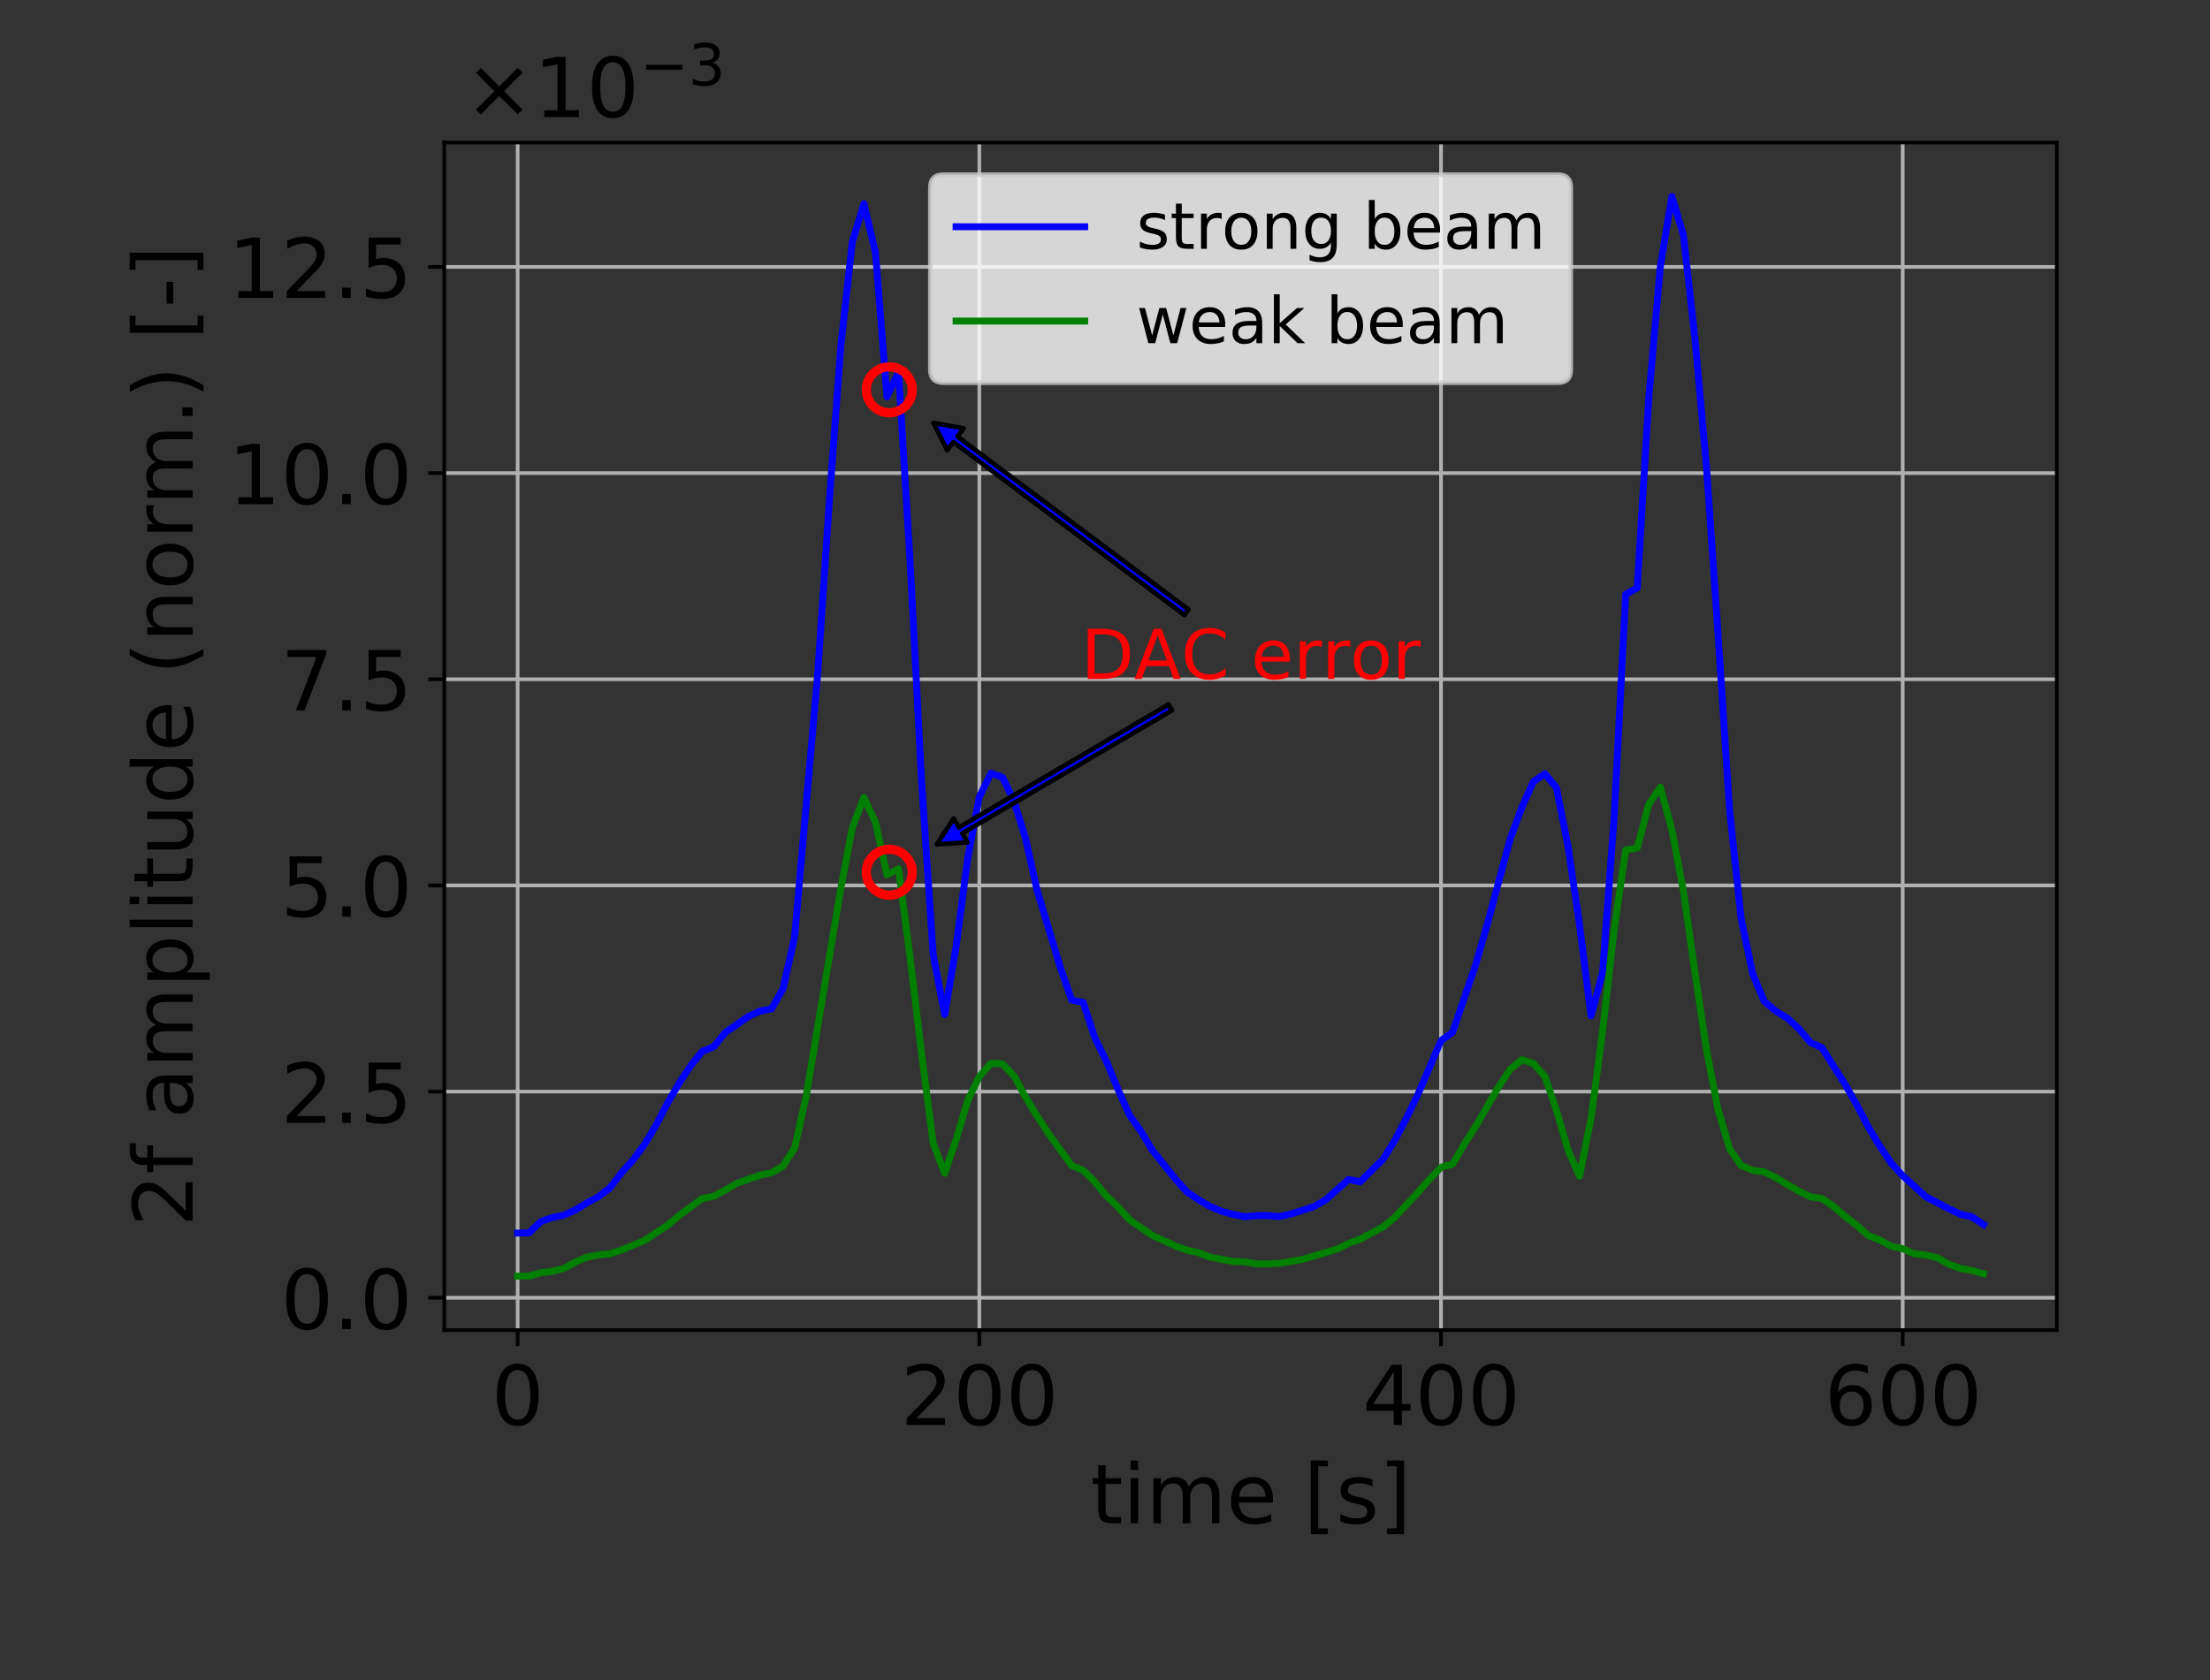 <?xml version="1.0" encoding="UTF-8"?>
<svg xmlns="http://www.w3.org/2000/svg" xmlns:xlink="http://www.w3.org/1999/xlink" width="473.47pt" height="360.1pt" viewBox="0 0 473.47 360.1" version="1.1">
<rect x="0" y="0" width="473.47" height="360.1" fill="#333333" stroke="none"/>
<defs>
<g>
<symbol overflow="visible" id="glyph5-0">
<path style="stroke:none;" d="M 7.25 -3.859 C 7.25 -3.598 7.176 -3.367 7.031 -3.172 C 6.844 -2.941 6.594 -2.828 6.281 -2.828 C 6.125 -2.828 5.969 -2.863 5.812 -2.938 C 5.969 -3 6.047 -3.117 6.047 -3.297 C 6.047 -3.504 5.93 -3.609 5.703 -3.609 C 5.297 -3.609 5.023 -3.336 4.891 -2.797 L 4.312 -2.797 C 4.395 -3.473 4.629 -4 5.016 -4.375 C 5.336 -4.695 5.711 -4.859 6.141 -4.859 C 6.516 -4.859 6.801 -4.75 7 -4.531 C 7.164 -4.352 7.25 -4.129 7.25 -3.859 Z M 4.766 -5.875 C 4.766 -5.75 4.633 -5.344 4.375 -4.656 C 4.113 -3.969 3.984 -3.348 3.984 -2.797 L 3.516 -2.797 C 3.516 -3.348 3.379 -3.969 3.109 -4.656 C 2.848 -5.344 2.719 -5.75 2.719 -5.875 C 2.719 -6.094 2.852 -6.312 3.125 -6.531 C 3.332 -6.707 3.539 -6.879 3.75 -7.047 C 3.957 -6.879 4.164 -6.707 4.375 -6.531 C 4.633 -6.312 4.766 -6.094 4.766 -5.875 Z M 5.328 -2.328 C 5.328 -2.18 5.266 -2.109 5.141 -2.109 L 2.359 -2.109 C 2.234 -2.109 2.172 -2.18 2.172 -2.328 C 2.172 -2.473 2.234 -2.547 2.359 -2.547 L 5.141 -2.547 C 5.266 -2.547 5.328 -2.473 5.328 -2.328 Z M 5.688 0 C 5.383 -0.051 5.102 -0.25 4.844 -0.594 C 4.562 -0.945 4.391 -1.367 4.328 -1.859 L 4.875 -1.859 C 4.969 -1.129 5.238 -0.508 5.688 0 Z M 3.172 -2.797 L 2.609 -2.797 C 2.473 -3.336 2.203 -3.609 1.797 -3.609 C 1.566 -3.609 1.453 -3.504 1.453 -3.297 C 1.453 -3.117 1.531 -3 1.688 -2.938 C 1.531 -2.863 1.367 -2.828 1.203 -2.828 C 0.891 -2.828 0.645 -2.941 0.469 -3.172 C 0.32 -3.367 0.25 -3.598 0.25 -3.859 C 0.25 -4.129 0.328 -4.352 0.484 -4.531 C 0.691 -4.75 0.984 -4.859 1.359 -4.859 C 1.785 -4.859 2.16 -4.695 2.484 -4.375 C 2.867 -4 3.098 -3.473 3.172 -2.797 Z M 4.078 -1.047 C 4.078 -0.828 4.039 -0.562 3.969 -0.25 C 3.906 0.051 3.832 0.285 3.75 0.453 C 3.664 0.285 3.586 0.051 3.516 -0.25 C 3.441 -0.562 3.406 -0.828 3.406 -1.047 C 3.406 -1.266 3.441 -1.535 3.516 -1.859 L 3.984 -1.859 C 4.047 -1.535 4.078 -1.266 4.078 -1.047 Z M 3.172 -1.859 C 3.098 -1.367 2.926 -0.945 2.656 -0.594 C 2.395 -0.25 2.109 -0.051 1.797 0 C 2.254 -0.508 2.531 -1.129 2.625 -1.859 Z M 3.172 -1.859 "/>
</symbol>
<symbol overflow="visible" id="glyph5-1">
<path style="stroke:none;" d="M 4.547 -0.016 L 4.5 0.047 C 4.039 0.016 3.484 0 2.828 0 C 2.191 0 1.52 0.016 0.812 0.047 L 0.75 -0.016 L 0.75 -0.312 L 0.812 -0.359 C 0.977 -0.379 1.141 -0.395 1.297 -0.406 C 1.578 -0.426 1.754 -0.453 1.828 -0.484 C 1.879 -0.516 1.926 -0.578 1.969 -0.672 C 2.031 -0.816 2.062 -1.43 2.062 -2.516 L 2.062 -3.734 C 2.062 -4.098 2.055 -4.555 2.047 -5.109 L 2.031 -5.469 C 2.031 -5.633 2 -5.719 1.938 -5.719 C 1.906 -5.719 1.805 -5.68 1.641 -5.609 C 1.203 -5.398 0.82 -5.219 0.5 -5.062 L 0.438 -5.094 C 0.414 -5.281 0.383 -5.488 0.344 -5.719 L 0.344 -5.766 C 1.238 -6.016 2.238 -6.352 3.344 -6.781 L 3.453 -6.703 C 3.441 -6.516 3.422 -6.227 3.391 -5.844 C 3.391 -5.707 3.383 -5.328 3.375 -4.703 L 3.359 -2.797 C 3.359 -1.422 3.379 -0.68 3.422 -0.578 C 3.453 -0.504 3.5 -0.461 3.562 -0.453 C 3.688 -0.422 3.992 -0.391 4.484 -0.359 L 4.547 -0.312 Z M 4.547 -0.016 "/>
</symbol>
<symbol overflow="visible" id="glyph0-0">
<path style="stroke:none;" d="M 5.633 -11.766 C 4.73 -11.766 4.059 -11.32 3.598 -10.438 C 3.137 -9.551 2.922 -8.223 2.922 -6.449 C 2.922 -4.676 3.137 -3.348 3.598 -2.461 C 4.059 -1.578 4.73 -1.133 5.633 -1.133 C 6.539 -1.133 7.211 -1.578 7.672 -2.461 C 8.113 -3.348 8.344 -4.676 8.344 -6.449 C 8.344 -8.223 8.113 -9.551 7.672 -10.438 C 7.211 -11.32 6.539 -11.766 5.633 -11.766 M 5.633 -13.145 C 7.07 -13.145 8.168 -12.562 8.949 -11.426 C 9.711 -10.277 10.098 -8.609 10.098 -6.449 C 10.098 -4.27 9.711 -2.605 8.949 -1.469 C 8.168 -0.336 7.07 0.23 5.633 0.23 C 4.18 0.23 3.066 -0.336 2.305 -1.469 C 1.543 -2.605 1.168 -4.27 1.168 -6.449 C 1.168 -8.609 1.543 -10.277 2.305 -11.426 C 3.066 -12.562 4.18 -13.145 5.633 -13.145 "/>
</symbol>
<symbol overflow="visible" id="glyph0-1">
<path style="stroke:none;" d="M 3.402 -1.469 L 9.496 -1.469 L 9.496 0 L 1.293 0 L 1.293 -1.469 C 1.949 -2.145 2.852 -3.066 4.004 -4.234 C 5.137 -5.387 5.863 -6.129 6.164 -6.469 C 6.734 -7.086 7.121 -7.617 7.336 -8.062 C 7.547 -8.488 7.672 -8.93 7.672 -9.355 C 7.672 -10.027 7.422 -10.594 6.945 -11.02 C 6.469 -11.445 5.848 -11.676 5.066 -11.676 C 4.52 -11.676 3.934 -11.57 3.332 -11.391 C 2.727 -11.199 2.074 -10.914 1.383 -10.523 L 1.383 -12.297 C 2.09 -12.578 2.746 -12.793 3.348 -12.934 C 3.949 -13.074 4.52 -13.145 5.031 -13.145 C 6.359 -13.145 7.422 -12.809 8.223 -12.137 C 9.02 -11.465 9.426 -10.578 9.426 -9.461 C 9.426 -8.93 9.32 -8.414 9.125 -7.957 C 8.93 -7.477 8.574 -6.91 8.043 -6.273 C 7.902 -6.094 7.441 -5.617 6.66 -4.82 C 5.883 -4.023 4.801 -2.906 3.402 -1.469 "/>
</symbol>
<symbol overflow="visible" id="glyph0-2">
<path style="stroke:none;" d="M 6.695 -11.391 L 2.285 -4.5 L 6.695 -4.5 L 6.695 -11.391 M 6.238 -12.914 L 8.434 -12.914 L 8.434 -4.5 L 10.277 -4.5 L 10.277 -3.047 L 8.434 -3.047 L 8.434 0 L 6.695 0 L 6.695 -3.047 L 0.867 -3.047 L 0.867 -4.73 L 6.238 -12.914 "/>
</symbol>
<symbol overflow="visible" id="glyph0-3">
<path style="stroke:none;" d="M 5.848 -7.156 C 5.066 -7.156 4.445 -6.875 3.988 -6.344 C 3.527 -5.812 3.297 -5.066 3.297 -4.145 C 3.297 -3.207 3.527 -2.461 3.988 -1.93 C 4.445 -1.398 5.066 -1.133 5.848 -1.133 C 6.625 -1.133 7.246 -1.398 7.707 -1.93 C 8.168 -2.461 8.398 -3.207 8.398 -4.145 C 8.398 -5.066 8.168 -5.812 7.707 -6.344 C 7.246 -6.875 6.625 -7.156 5.848 -7.156 M 9.32 -12.633 L 9.32 -11.039 C 8.875 -11.25 8.434 -11.41 7.992 -11.516 C 7.531 -11.621 7.086 -11.676 6.66 -11.676 C 5.492 -11.676 4.605 -11.285 4.004 -10.508 C 3.402 -9.727 3.047 -8.539 2.977 -6.98 C 3.312 -7.477 3.738 -7.867 4.254 -8.133 C 4.766 -8.398 5.332 -8.539 5.953 -8.539 C 7.246 -8.539 8.273 -8.133 9.02 -7.352 C 9.762 -6.574 10.152 -5.492 10.152 -4.145 C 10.152 -2.816 9.746 -1.754 8.965 -0.957 C 8.184 -0.16 7.141 0.23 5.848 0.23 C 4.359 0.23 3.207 -0.336 2.426 -1.469 C 1.629 -2.605 1.238 -4.27 1.238 -6.449 C 1.238 -8.488 1.719 -10.117 2.691 -11.32 C 3.648 -12.527 4.961 -13.145 6.59 -13.145 C 7.016 -13.145 7.461 -13.094 7.918 -13.023 C 8.363 -12.934 8.824 -12.809 9.32 -12.633 "/>
</symbol>
<symbol overflow="visible" id="glyph0-4">
<path style="stroke:none;" d="M 3.242 -12.438 L 3.242 -9.691 L 6.52 -9.691 L 6.52 -8.453 L 3.242 -8.453 L 3.242 -3.188 C 3.242 -2.391 3.348 -1.879 3.562 -1.664 C 3.773 -1.434 4.215 -1.328 4.891 -1.328 L 6.52 -1.328 L 6.52 0 L 4.891 0 C 3.648 0 2.801 -0.23 2.34 -0.691 C 1.879 -1.152 1.648 -1.984 1.648 -3.188 L 1.648 -8.453 L 0.477 -8.453 L 0.477 -9.691 L 1.648 -9.691 L 1.648 -12.438 L 3.242 -12.438 "/>
</symbol>
<symbol overflow="visible" id="glyph0-5">
<path style="stroke:none;" d="M 1.664 -9.691 L 3.262 -9.691 L 3.262 0 L 1.664 0 L 1.664 -9.691 M 1.664 -13.465 L 3.262 -13.465 L 3.262 -11.445 L 1.664 -11.445 L 1.664 -13.465 "/>
</symbol>
<symbol overflow="visible" id="glyph0-6">
<path style="stroke:none;" d="M 9.215 -7.832 C 9.602 -8.539 10.082 -9.055 10.629 -9.406 C 11.18 -9.746 11.836 -9.922 12.598 -9.922 C 13.59 -9.922 14.367 -9.566 14.918 -8.859 C 15.469 -8.148 15.75 -7.141 15.75 -5.848 L 15.75 0 L 14.156 0 L 14.156 -5.793 C 14.156 -6.715 13.98 -7.406 13.66 -7.867 C 13.324 -8.309 12.828 -8.539 12.152 -8.539 C 11.32 -8.539 10.664 -8.258 10.188 -7.707 C 9.711 -7.156 9.48 -6.414 9.48 -5.477 L 9.48 0 L 7.883 0 L 7.883 -5.793 C 7.883 -6.715 7.707 -7.406 7.387 -7.867 C 7.051 -8.309 6.539 -8.539 5.863 -8.539 C 5.051 -8.539 4.395 -8.258 3.914 -7.707 C 3.438 -7.156 3.207 -6.414 3.207 -5.477 L 3.207 0 L 1.613 0 L 1.613 -9.691 L 3.207 -9.691 L 3.207 -8.184 C 3.562 -8.77 4.004 -9.215 4.52 -9.496 C 5.016 -9.781 5.617 -9.922 6.324 -9.922 C 7.035 -9.922 7.617 -9.746 8.113 -9.391 C 8.609 -9.035 8.965 -8.504 9.215 -7.832 "/>
</symbol>
<symbol overflow="visible" id="glyph0-7">
<path style="stroke:none;" d="M 9.957 -5.246 L 9.957 -4.465 L 2.641 -4.465 C 2.711 -3.367 3.031 -2.516 3.633 -1.949 C 4.215 -1.383 5.031 -1.098 6.094 -1.098 C 6.695 -1.098 7.301 -1.168 7.867 -1.312 C 8.434 -1.453 9.02 -1.684 9.586 -2.004 L 9.586 -0.496 C 9.02 -0.246 8.434 -0.055 7.832 0.055 C 7.23 0.16 6.609 0.23 6.008 0.23 C 4.445 0.23 3.223 -0.211 2.32 -1.098 C 1.418 -1.984 0.973 -3.207 0.973 -4.75 C 0.973 -6.324 1.398 -7.582 2.25 -8.523 C 3.102 -9.445 4.27 -9.922 5.723 -9.922 C 7.035 -9.922 8.062 -9.496 8.824 -8.664 C 9.566 -7.812 9.957 -6.68 9.957 -5.246 M 8.363 -5.703 C 8.344 -6.574 8.098 -7.266 7.637 -7.797 C 7.156 -8.309 6.52 -8.574 5.742 -8.574 C 4.855 -8.574 4.145 -8.309 3.613 -7.812 C 3.082 -7.316 2.766 -6.609 2.691 -5.703 L 8.363 -5.703 "/>
</symbol>
<symbol overflow="visible" id="glyph0-8">
<path style="stroke:none;" d=""/>
</symbol>
<symbol overflow="visible" id="glyph0-9">
<path style="stroke:none;" d="M 1.523 -13.465 L 5.191 -13.465 L 5.191 -12.227 L 3.117 -12.227 L 3.117 1.082 L 5.191 1.082 L 5.191 2.32 L 1.523 2.32 L 1.523 -13.465 "/>
</symbol>
<symbol overflow="visible" id="glyph0-10">
<path style="stroke:none;" d="M 7.848 -9.406 L 7.848 -7.902 C 7.387 -8.113 6.926 -8.293 6.449 -8.414 C 5.953 -8.523 5.457 -8.594 4.941 -8.594 C 4.145 -8.594 3.543 -8.469 3.152 -8.223 C 2.766 -7.973 2.57 -7.617 2.57 -7.141 C 2.57 -6.77 2.711 -6.484 2.996 -6.273 C 3.277 -6.059 3.844 -5.848 4.695 -5.668 L 5.246 -5.547 C 6.379 -5.297 7.176 -4.941 7.652 -4.52 C 8.113 -4.074 8.363 -3.453 8.363 -2.676 C 8.363 -1.773 8.008 -1.062 7.301 -0.551 C 6.59 -0.02 5.598 0.23 4.359 0.23 C 3.828 0.23 3.297 0.176 2.727 0.09 C 2.16 0 1.578 -0.141 0.957 -0.355 L 0.957 -2.004 C 1.543 -1.684 2.125 -1.453 2.691 -1.312 C 3.262 -1.152 3.828 -1.082 4.395 -1.082 C 5.137 -1.082 5.723 -1.203 6.129 -1.453 C 6.52 -1.699 6.734 -2.074 6.734 -2.551 C 6.734 -2.977 6.574 -3.312 6.289 -3.543 C 6.008 -3.773 5.367 -4.004 4.375 -4.215 L 3.828 -4.34 C 2.836 -4.555 2.109 -4.871 1.684 -5.297 C 1.238 -5.723 1.027 -6.309 1.027 -7.07 C 1.027 -7.973 1.348 -8.68 1.984 -9.176 C 2.621 -9.672 3.543 -9.922 4.75 -9.922 C 5.332 -9.922 5.883 -9.867 6.414 -9.781 C 6.926 -9.691 7.406 -9.566 7.848 -9.406 "/>
</symbol>
<symbol overflow="visible" id="glyph0-11">
<path style="stroke:none;" d="M 5.387 -13.465 L 5.387 2.32 L 1.719 2.32 L 1.719 1.082 L 3.793 1.082 L 3.793 -12.227 L 1.719 -12.227 L 1.719 -13.465 L 5.387 -13.465 "/>
</symbol>
<symbol overflow="visible" id="glyph0-12">
<path style="stroke:none;" d="M 1.895 -2.195 L 3.719 -2.195 L 3.719 0 L 1.895 0 L 1.895 -2.195 "/>
</symbol>
<symbol overflow="visible" id="glyph0-13">
<path style="stroke:none;" d="M 1.914 -12.914 L 8.77 -12.914 L 8.77 -11.445 L 3.508 -11.445 L 3.508 -8.273 C 3.758 -8.363 4.023 -8.434 4.27 -8.469 C 4.52 -8.504 4.785 -8.539 5.031 -8.539 C 6.469 -8.539 7.602 -8.133 8.453 -7.352 C 9.301 -6.555 9.727 -5.492 9.727 -4.145 C 9.727 -2.746 9.285 -1.664 8.414 -0.902 C 7.547 -0.141 6.324 0.23 4.766 0.23 C 4.215 0.23 3.668 0.176 3.102 0.105 C 2.535 0.02 1.965 -0.105 1.363 -0.301 L 1.363 -2.055 C 1.879 -1.773 2.41 -1.559 2.977 -1.418 C 3.527 -1.277 4.109 -1.223 4.73 -1.223 C 5.723 -1.223 6.52 -1.469 7.105 -2.004 C 7.672 -2.535 7.973 -3.242 7.973 -4.145 C 7.973 -5.031 7.672 -5.742 7.105 -6.273 C 6.52 -6.805 5.723 -7.07 4.73 -7.07 C 4.27 -7.07 3.793 -7.016 3.332 -6.91 C 2.871 -6.805 2.391 -6.645 1.914 -6.43 L 1.914 -12.914 "/>
</symbol>
<symbol overflow="visible" id="glyph0-14">
<path style="stroke:none;" d="M 1.453 -12.914 L 9.762 -12.914 L 9.762 -12.172 L 5.066 0 L 3.242 0 L 7.652 -11.445 L 1.453 -11.445 L 1.453 -12.914 "/>
</symbol>
<symbol overflow="visible" id="glyph0-15">
<path style="stroke:none;" d="M 2.195 -1.469 L 5.051 -1.469 L 5.051 -11.32 L 1.949 -10.703 L 1.949 -12.297 L 5.031 -12.914 L 6.785 -12.914 L 6.785 -1.469 L 9.637 -1.469 L 9.637 0 L 2.195 0 L 2.195 -1.469 "/>
</symbol>
<symbol overflow="visible" id="glyph0-16">
<path style="stroke:none;" d="M 12.418 -9.516 L 8.469 -5.547 L 12.418 -1.594 L 11.391 -0.551 L 7.422 -4.52 L 3.453 -0.551 L 2.426 -1.594 L 6.379 -5.547 L 2.426 -9.516 L 3.453 -10.559 L 7.422 -6.59 L 11.391 -10.559 L 12.418 -9.516 "/>
</symbol>
<symbol overflow="visible" id="glyph1-0">
<path style="stroke:none;" d="M -1.469 -3.402 L -1.469 -9.496 L 0 -9.496 L 0 -1.293 L -1.469 -1.293 C -2.145 -1.949 -3.066 -2.852 -4.234 -4.004 C -5.387 -5.137 -6.129 -5.863 -6.469 -6.164 C -7.086 -6.734 -7.617 -7.121 -8.062 -7.336 C -8.488 -7.547 -8.93 -7.672 -9.355 -7.672 C -10.027 -7.672 -10.594 -7.422 -11.02 -6.945 C -11.445 -6.469 -11.676 -5.848 -11.676 -5.066 C -11.676 -4.52 -11.57 -3.934 -11.391 -3.332 C -11.199 -2.727 -10.914 -2.074 -10.523 -1.383 L -12.297 -1.383 C -12.578 -2.09 -12.793 -2.746 -12.934 -3.348 C -13.074 -3.949 -13.145 -4.52 -13.145 -5.031 C -13.145 -6.359 -12.809 -7.422 -12.137 -8.223 C -11.465 -9.02 -10.578 -9.426 -9.461 -9.426 C -8.93 -9.426 -8.414 -9.32 -7.957 -9.125 C -7.477 -8.93 -6.91 -8.574 -6.273 -8.043 C -6.094 -7.902 -5.617 -7.441 -4.82 -6.66 C -4.023 -5.883 -2.906 -4.801 -1.469 -3.402 "/>
</symbol>
<symbol overflow="visible" id="glyph1-1">
<path style="stroke:none;" d="M -13.465 -6.574 L -12.137 -6.574 L -12.137 -5.051 C -12.137 -4.484 -12.012 -4.074 -11.781 -3.863 C -11.551 -3.633 -11.145 -3.527 -10.543 -3.527 L -9.691 -3.527 L -9.691 -6.148 L -8.453 -6.148 L -8.453 -3.527 L 0 -3.527 L 0 -1.93 L -8.453 -1.93 L -8.453 -0.406 L -9.691 -0.406 L -9.691 -1.93 L -10.363 -1.93 C -11.426 -1.93 -12.227 -2.18 -12.723 -2.676 C -13.219 -3.172 -13.465 -3.969 -13.465 -5.066 L -13.465 -6.574 "/>
</symbol>
<symbol overflow="visible" id="glyph1-2">
<path style="stroke:none;" d=""/>
</symbol>
<symbol overflow="visible" id="glyph1-3">
<path style="stroke:none;" d="M -4.871 -6.078 C -4.871 -4.785 -4.711 -3.898 -4.43 -3.402 C -4.129 -2.906 -3.633 -2.656 -2.922 -2.656 C -2.355 -2.656 -1.895 -2.836 -1.578 -3.207 C -1.238 -3.578 -1.082 -4.094 -1.082 -4.73 C -1.082 -5.617 -1.383 -6.324 -2.02 -6.855 C -2.641 -7.387 -3.473 -7.652 -4.52 -7.652 L -4.871 -7.652 L -4.871 -6.078 M -5.527 -9.25 L 0 -9.25 L 0 -7.652 L -1.469 -7.652 C -0.867 -7.281 -0.441 -6.82 -0.176 -6.289 C 0.09 -5.758 0.23 -5.086 0.23 -4.305 C 0.23 -3.312 -0.035 -2.516 -0.586 -1.93 C -1.133 -1.348 -1.879 -1.062 -2.816 -1.062 C -3.898 -1.062 -4.711 -1.418 -5.281 -2.16 C -5.828 -2.887 -6.113 -3.969 -6.113 -5.422 L -6.113 -7.652 L -6.273 -7.652 C -7 -7.652 -7.566 -7.406 -7.973 -6.926 C -8.363 -6.449 -8.574 -5.777 -8.574 -4.906 C -8.574 -4.34 -8.504 -3.809 -8.363 -3.277 C -8.223 -2.746 -8.027 -2.25 -7.777 -1.773 L -9.25 -1.773 C -9.461 -2.34 -9.637 -2.906 -9.746 -3.453 C -9.852 -4.004 -9.922 -4.535 -9.922 -5.066 C -9.922 -6.469 -9.551 -7.512 -8.824 -8.203 C -8.098 -8.895 -7 -9.25 -5.527 -9.25 "/>
</symbol>
<symbol overflow="visible" id="glyph1-4">
<path style="stroke:none;" d="M -7.832 -9.215 C -8.539 -9.602 -9.055 -10.082 -9.406 -10.629 C -9.746 -11.18 -9.922 -11.836 -9.922 -12.598 C -9.922 -13.59 -9.566 -14.367 -8.859 -14.918 C -8.148 -15.469 -7.141 -15.75 -5.848 -15.75 L 0 -15.75 L 0 -14.156 L -5.793 -14.156 C -6.715 -14.156 -7.406 -13.98 -7.867 -13.66 C -8.309 -13.324 -8.539 -12.828 -8.539 -12.152 C -8.539 -11.32 -8.258 -10.664 -7.707 -10.188 C -7.156 -9.711 -6.414 -9.48 -5.477 -9.48 L 0 -9.48 L 0 -7.883 L -5.793 -7.883 C -6.715 -7.883 -7.406 -7.707 -7.867 -7.387 C -8.309 -7.051 -8.539 -6.539 -8.539 -5.863 C -8.539 -5.051 -8.258 -4.395 -7.707 -3.914 C -7.156 -3.438 -6.414 -3.207 -5.477 -3.207 L 0 -3.207 L 0 -1.613 L -9.691 -1.613 L -9.691 -3.207 L -8.184 -3.207 C -8.77 -3.562 -9.215 -4.004 -9.496 -4.52 C -9.781 -5.016 -9.922 -5.617 -9.922 -6.324 C -9.922 -7.035 -9.746 -7.617 -9.391 -8.113 C -9.035 -8.609 -8.504 -8.965 -7.832 -9.215 "/>
</symbol>
<symbol overflow="visible" id="glyph1-5">
<path style="stroke:none;" d="M -1.453 -3.207 L 3.668 -3.207 L 3.668 -1.613 L -9.691 -1.613 L -9.691 -3.207 L -8.223 -3.207 C -8.789 -3.527 -9.215 -3.949 -9.496 -4.465 C -9.781 -4.98 -9.922 -5.598 -9.922 -6.309 C -9.922 -7.477 -9.445 -8.434 -8.523 -9.176 C -7.582 -9.902 -6.359 -10.277 -4.836 -10.277 C -3.312 -10.277 -2.074 -9.902 -1.152 -9.176 C -0.23 -8.434 0.23 -7.477 0.23 -6.309 C 0.23 -5.598 0.09 -4.98 -0.176 -4.465 C -0.441 -3.949 -0.867 -3.527 -1.453 -3.207 M -4.836 -8.629 C -6.008 -8.629 -6.91 -8.379 -7.582 -7.902 C -8.258 -7.406 -8.594 -6.75 -8.594 -5.918 C -8.594 -5.066 -8.258 -4.41 -7.582 -3.934 C -6.91 -3.438 -6.008 -3.207 -4.836 -3.207 C -3.668 -3.207 -2.746 -3.438 -2.074 -3.934 C -1.398 -4.41 -1.082 -5.066 -1.082 -5.918 C -1.082 -6.75 -1.398 -7.406 -2.074 -7.902 C -2.746 -8.379 -3.668 -8.629 -4.836 -8.629 "/>
</symbol>
<symbol overflow="visible" id="glyph1-6">
<path style="stroke:none;" d="M -13.465 -1.664 L -13.465 -3.262 L 0 -3.262 L 0 -1.664 L -13.465 -1.664 "/>
</symbol>
<symbol overflow="visible" id="glyph1-7">
<path style="stroke:none;" d="M -9.691 -1.664 L -9.691 -3.262 L 0 -3.262 L 0 -1.664 L -9.691 -1.664 M -13.465 -1.664 L -13.465 -3.262 L -11.445 -3.262 L -11.445 -1.664 L -13.465 -1.664 "/>
</symbol>
<symbol overflow="visible" id="glyph1-8">
<path style="stroke:none;" d="M -12.438 -3.242 L -9.691 -3.242 L -9.691 -6.52 L -8.453 -6.52 L -8.453 -3.242 L -3.188 -3.242 C -2.391 -3.242 -1.879 -3.348 -1.664 -3.562 C -1.434 -3.773 -1.328 -4.215 -1.328 -4.891 L -1.328 -6.52 L 0 -6.52 L 0 -4.891 C 0 -3.648 -0.23 -2.801 -0.691 -2.34 C -1.152 -1.879 -1.984 -1.648 -3.188 -1.648 L -8.453 -1.648 L -8.453 -0.477 L -9.691 -0.477 L -9.691 -1.648 L -12.438 -1.648 L -12.438 -3.242 "/>
</symbol>
<symbol overflow="visible" id="glyph1-9">
<path style="stroke:none;" d="M -3.828 -1.508 L -9.691 -1.508 L -9.691 -3.102 L -3.879 -3.102 C -2.957 -3.102 -2.285 -3.277 -1.824 -3.633 C -1.363 -3.988 -1.133 -4.52 -1.133 -5.246 C -1.133 -6.094 -1.398 -6.785 -1.949 -7.281 C -2.5 -7.777 -3.242 -8.027 -4.199 -8.027 L -9.691 -8.027 L -9.691 -9.621 L 0 -9.621 L 0 -8.027 L -1.488 -8.027 C -0.887 -7.637 -0.461 -7.176 -0.176 -6.68 C 0.09 -6.164 0.23 -5.582 0.23 -4.906 C 0.23 -3.793 -0.105 -2.941 -0.797 -2.375 C -1.469 -1.789 -2.48 -1.508 -3.828 -1.508 M -9.922 -5.512 L -9.922 -5.512 "/>
</symbol>
<symbol overflow="visible" id="glyph1-10">
<path style="stroke:none;" d="M -8.223 -8.043 L -13.465 -8.043 L -13.465 -9.637 L 0 -9.637 L 0 -8.043 L -1.453 -8.043 C -0.867 -7.707 -0.441 -7.281 -0.176 -6.77 C 0.09 -6.254 0.23 -5.652 0.23 -4.941 C 0.23 -3.773 -0.23 -2.816 -1.152 -2.074 C -2.074 -1.328 -3.312 -0.973 -4.836 -0.973 C -6.359 -0.973 -7.582 -1.328 -8.523 -2.074 C -9.445 -2.816 -9.922 -3.773 -9.922 -4.941 C -9.922 -5.652 -9.781 -6.254 -9.496 -6.77 C -9.215 -7.281 -8.789 -7.707 -8.223 -8.043 M -4.836 -2.621 C -3.668 -2.621 -2.746 -2.852 -2.074 -3.332 C -1.398 -3.809 -1.082 -4.484 -1.082 -5.332 C -1.082 -6.164 -1.398 -6.82 -2.074 -7.316 C -2.746 -7.797 -3.668 -8.043 -4.836 -8.043 C -6.008 -8.043 -6.91 -7.797 -7.582 -7.316 C -8.258 -6.82 -8.594 -6.164 -8.594 -5.332 C -8.594 -4.484 -8.258 -3.809 -7.582 -3.332 C -6.91 -2.852 -6.008 -2.621 -4.836 -2.621 "/>
</symbol>
<symbol overflow="visible" id="glyph1-11">
<path style="stroke:none;" d="M -5.246 -9.957 L -4.465 -9.957 L -4.465 -2.641 C -3.367 -2.711 -2.516 -3.031 -1.949 -3.633 C -1.383 -4.215 -1.098 -5.031 -1.098 -6.094 C -1.098 -6.695 -1.168 -7.301 -1.312 -7.867 C -1.453 -8.434 -1.684 -9.02 -2.004 -9.586 L -0.496 -9.586 C -0.246 -9.02 -0.055 -8.434 0.055 -7.832 C 0.16 -7.23 0.23 -6.609 0.23 -6.008 C 0.23 -4.445 -0.211 -3.223 -1.098 -2.32 C -1.984 -1.418 -3.207 -0.973 -4.75 -0.973 C -6.324 -0.973 -7.582 -1.398 -8.523 -2.25 C -9.445 -3.102 -9.922 -4.27 -9.922 -5.723 C -9.922 -7.035 -9.496 -8.062 -8.664 -8.824 C -7.812 -9.566 -6.68 -9.957 -5.246 -9.957 M -5.703 -8.363 C -6.574 -8.344 -7.266 -8.098 -7.797 -7.637 C -8.309 -7.156 -8.574 -6.52 -8.574 -5.742 C -8.574 -4.855 -8.309 -4.145 -7.812 -3.613 C -7.316 -3.082 -6.609 -2.766 -5.703 -2.691 L -5.703 -8.363 "/>
</symbol>
<symbol overflow="visible" id="glyph1-12">
<path style="stroke:none;" d="M -13.449 -5.492 C -12.102 -4.711 -10.789 -4.145 -9.496 -3.773 C -8.203 -3.383 -6.891 -3.207 -5.562 -3.207 C -4.215 -3.207 -2.906 -3.383 -1.613 -3.773 C -0.301 -4.145 0.992 -4.711 2.32 -5.492 L 2.32 -4.109 C 0.957 -3.242 -0.355 -2.586 -1.664 -2.16 C -2.977 -1.734 -4.27 -1.523 -5.562 -1.523 C -6.84 -1.523 -8.133 -1.734 -9.445 -2.16 C -10.754 -2.586 -12.082 -3.223 -13.449 -4.109 L -13.449 -5.492 "/>
</symbol>
<symbol overflow="visible" id="glyph1-13">
<path style="stroke:none;" d="M -5.848 -9.727 L 0 -9.727 L 0 -8.133 L -5.793 -8.133 C -6.715 -8.133 -7.387 -7.938 -7.848 -7.582 C -8.309 -7.23 -8.539 -6.695 -8.539 -5.988 C -8.539 -5.121 -8.258 -4.445 -7.707 -3.949 C -7.156 -3.453 -6.414 -3.207 -5.477 -3.207 L 0 -3.207 L 0 -1.613 L -9.691 -1.613 L -9.691 -3.207 L -8.184 -3.207 C -8.754 -3.578 -9.195 -4.023 -9.48 -4.555 C -9.762 -5.066 -9.922 -5.668 -9.922 -6.344 C -9.922 -7.441 -9.566 -8.293 -8.875 -8.859 C -8.184 -9.426 -7.176 -9.727 -5.848 -9.727 "/>
</symbol>
<symbol overflow="visible" id="glyph1-14">
<path style="stroke:none;" d="M -8.574 -5.422 C -8.574 -4.57 -8.238 -3.898 -7.566 -3.402 C -6.891 -2.906 -5.988 -2.656 -4.836 -2.656 C -3.668 -2.656 -2.766 -2.887 -2.09 -3.383 C -1.418 -3.879 -1.098 -4.555 -1.098 -5.422 C -1.098 -6.273 -1.418 -6.945 -2.09 -7.441 C -2.766 -7.938 -3.668 -8.184 -4.836 -8.184 C -5.973 -8.184 -6.891 -7.938 -7.566 -7.441 C -8.238 -6.945 -8.574 -6.273 -8.574 -5.422 M -9.922 -5.422 C -9.922 -6.805 -9.461 -7.883 -8.574 -8.68 C -7.672 -9.461 -6.43 -9.867 -4.836 -9.867 C -3.242 -9.867 -2.004 -9.461 -1.117 -8.68 C -0.211 -7.883 0.23 -6.805 0.23 -5.422 C 0.23 -4.023 -0.211 -2.922 -1.117 -2.145 C -2.004 -1.363 -3.242 -0.973 -4.836 -0.973 C -6.43 -0.973 -7.672 -1.363 -8.574 -2.145 C -9.461 -2.922 -9.922 -4.023 -9.922 -5.422 "/>
</symbol>
<symbol overflow="visible" id="glyph1-15">
<path style="stroke:none;" d="M -8.203 -7.281 C -8.309 -7.105 -8.379 -6.91 -8.434 -6.695 C -8.469 -6.484 -8.504 -6.254 -8.504 -6.008 C -8.504 -5.102 -8.203 -4.41 -7.617 -3.934 C -7.035 -3.438 -6.199 -3.207 -5.102 -3.207 L 0 -3.207 L 0 -1.613 L -9.691 -1.613 L -9.691 -3.207 L -8.184 -3.207 C -8.77 -3.527 -9.215 -3.969 -9.496 -4.5 C -9.781 -5.031 -9.922 -5.688 -9.922 -6.469 C -9.922 -6.574 -9.902 -6.695 -9.902 -6.84 C -9.887 -6.965 -9.867 -7.105 -9.832 -7.281 L -8.203 -7.281 "/>
</symbol>
<symbol overflow="visible" id="glyph1-16">
<path style="stroke:none;" d="M -2.195 -1.895 L -2.195 -3.719 L 0 -3.719 L 0 -1.895 L -2.195 -1.895 "/>
</symbol>
<symbol overflow="visible" id="glyph1-17">
<path style="stroke:none;" d="M -13.449 -1.418 L -13.449 -2.801 C -12.082 -3.648 -10.754 -4.305 -9.445 -4.73 C -8.133 -5.156 -6.84 -5.387 -5.562 -5.387 C -4.27 -5.387 -2.977 -5.156 -1.664 -4.73 C -0.355 -4.305 0.957 -3.648 2.32 -2.801 L 2.32 -1.418 C 0.992 -2.18 -0.301 -2.746 -1.613 -3.137 C -2.906 -3.508 -4.215 -3.703 -5.562 -3.703 C -6.891 -3.703 -8.203 -3.508 -9.496 -3.137 C -10.789 -2.746 -12.102 -2.18 -13.449 -1.418 "/>
</symbol>
<symbol overflow="visible" id="glyph1-18">
<path style="stroke:none;" d="M -13.465 -1.523 L -13.465 -5.191 L -12.227 -5.191 L -12.227 -3.117 L 1.082 -3.117 L 1.082 -5.191 L 2.32 -5.191 L 2.32 -1.523 L -13.465 -1.523 "/>
</symbol>
<symbol overflow="visible" id="glyph1-19">
<path style="stroke:none;" d="M -5.562 -0.867 L -5.562 -5.527 L -4.145 -5.527 L -4.145 -0.867 L -5.562 -0.867 "/>
</symbol>
<symbol overflow="visible" id="glyph1-20">
<path style="stroke:none;" d="M -13.465 -5.387 L 2.32 -5.387 L 2.32 -1.719 L 1.082 -1.719 L 1.082 -3.793 L -12.227 -3.793 L -12.227 -1.719 L -13.465 -1.719 L -13.465 -5.387 "/>
</symbol>
<symbol overflow="visible" id="glyph2-0">
<path style="stroke:none;" d="M 2.906 -9.562 L 2.906 -1.195 L 4.664 -1.195 C 6.141 -1.195 7.23 -1.52 7.926 -2.199 C 8.605 -2.879 8.957 -3.941 8.957 -5.387 C 8.957 -6.832 8.605 -7.883 7.926 -8.559 C 7.23 -9.223 6.141 -9.562 4.664 -9.562 L 2.906 -9.562 M 1.445 -10.758 L 4.441 -10.758 C 6.523 -10.758 8.059 -10.316 9.031 -9.461 C 10.008 -8.59 10.492 -7.23 10.492 -5.387 C 10.492 -3.527 9.992 -2.168 9.016 -1.297 C 8.043 -0.43 6.508 0 4.441 0 L 1.445 0 L 1.445 -10.758 "/>
</symbol>
<symbol overflow="visible" id="glyph2-1">
<path style="stroke:none;" d="M 5.047 -9.328 L 3.07 -3.969 L 7.023 -3.969 L 5.047 -9.328 M 4.223 -10.758 L 5.875 -10.758 L 9.977 0 L 8.457 0 L 7.484 -2.762 L 2.629 -2.762 L 1.652 0 L 0.117 0 L 4.223 -10.758 "/>
</symbol>
<symbol overflow="visible" id="glyph2-2">
<path style="stroke:none;" d="M 9.504 -9.934 L 9.504 -8.398 C 9.004 -8.84 8.484 -9.18 7.926 -9.414 C 7.363 -9.637 6.789 -9.754 6.168 -9.754 C 4.93 -9.754 3.984 -9.371 3.336 -8.617 C 2.688 -7.867 2.363 -6.789 2.363 -5.371 C 2.363 -3.957 2.688 -2.863 3.336 -2.109 C 3.984 -1.359 4.93 -0.988 6.168 -0.988 C 6.789 -0.988 7.363 -1.094 7.926 -1.328 C 8.484 -1.551 9.004 -1.891 9.504 -2.348 L 9.504 -0.828 C 8.988 -0.473 8.441 -0.223 7.883 -0.059 C 7.32 0.102 6.715 0.191 6.082 0.191 C 4.457 0.191 3.172 -0.297 2.23 -1.285 C 1.285 -2.273 0.828 -3.629 0.828 -5.371 C 0.828 -7.098 1.285 -8.457 2.23 -9.461 C 3.172 -10.449 4.457 -10.949 6.082 -10.949 C 6.73 -10.949 7.336 -10.863 7.895 -10.699 C 8.457 -10.523 9.004 -10.273 9.504 -9.934 "/>
</symbol>
<symbol overflow="visible" id="glyph2-3">
<path style="stroke:none;" d=""/>
</symbol>
<symbol overflow="visible" id="glyph2-4">
<path style="stroke:none;" d="M 8.293 -4.367 L 8.293 -3.719 L 2.199 -3.719 C 2.258 -2.805 2.523 -2.098 3.027 -1.625 C 3.512 -1.152 4.191 -0.914 5.078 -0.914 C 5.578 -0.914 6.082 -0.973 6.555 -1.094 C 7.023 -1.211 7.512 -1.402 7.984 -1.668 L 7.984 -0.414 C 7.512 -0.207 7.023 -0.043 6.523 0.043 C 6.023 0.133 5.504 0.191 5.004 0.191 C 3.703 0.191 2.688 -0.176 1.934 -0.914 C 1.18 -1.652 0.812 -2.672 0.812 -3.957 C 0.812 -5.27 1.164 -6.316 1.875 -7.098 C 2.582 -7.867 3.559 -8.266 4.766 -8.266 C 5.859 -8.266 6.715 -7.91 7.352 -7.219 C 7.969 -6.508 8.293 -5.562 8.293 -4.367 M 6.965 -4.754 C 6.953 -5.477 6.746 -6.051 6.359 -6.492 C 5.961 -6.922 5.43 -7.145 4.781 -7.145 C 4.043 -7.145 3.453 -6.922 3.012 -6.508 C 2.566 -6.094 2.301 -5.504 2.242 -4.754 L 6.965 -4.754 "/>
</symbol>
<symbol overflow="visible" id="glyph2-5">
<path style="stroke:none;" d="M 6.066 -6.832 C 5.918 -6.922 5.754 -6.98 5.578 -7.023 C 5.402 -7.055 5.211 -7.086 5.004 -7.086 C 4.25 -7.086 3.676 -6.832 3.277 -6.348 C 2.863 -5.859 2.672 -5.164 2.672 -4.25 L 2.672 0 L 1.344 0 L 1.344 -8.074 L 2.672 -8.074 L 2.672 -6.82 C 2.938 -7.305 3.305 -7.676 3.75 -7.91 C 4.191 -8.148 4.738 -8.266 5.387 -8.266 C 5.477 -8.266 5.578 -8.25 5.695 -8.25 C 5.801 -8.234 5.918 -8.219 6.066 -8.191 L 6.066 -6.832 "/>
</symbol>
<symbol overflow="visible" id="glyph2-6">
<path style="stroke:none;" d="M 4.516 -7.145 C 3.809 -7.145 3.246 -6.863 2.832 -6.301 C 2.422 -5.742 2.215 -4.988 2.215 -4.027 C 2.215 -3.055 2.406 -2.301 2.82 -1.742 C 3.23 -1.18 3.793 -0.914 4.516 -0.914 C 5.223 -0.914 5.785 -1.18 6.199 -1.742 C 6.613 -2.301 6.82 -3.055 6.82 -4.027 C 6.82 -4.973 6.613 -5.742 6.199 -6.301 C 5.785 -6.863 5.223 -7.145 4.516 -7.145 M 4.516 -8.266 C 5.668 -8.266 6.566 -7.883 7.23 -7.145 C 7.883 -6.391 8.219 -5.355 8.219 -4.027 C 8.219 -2.699 7.883 -1.668 7.23 -0.93 C 6.566 -0.176 5.668 0.191 4.516 0.191 C 3.352 0.191 2.434 -0.176 1.785 -0.93 C 1.137 -1.668 0.812 -2.699 0.812 -4.027 C 0.812 -5.355 1.137 -6.391 1.785 -7.145 C 2.434 -7.883 3.352 -8.266 4.516 -8.266 "/>
</symbol>
<symbol overflow="visible" id="glyph3-0">
<path style="stroke:none;" d="M 6.105 -7.316 L 6.105 -6.145 C 5.746 -6.312 5.387 -6.449 5.016 -6.547 C 4.629 -6.629 4.246 -6.684 3.844 -6.684 C 3.223 -6.684 2.758 -6.586 2.453 -6.395 C 2.148 -6.199 2 -5.926 2 -5.555 C 2 -5.266 2.109 -5.043 2.328 -4.879 C 2.551 -4.711 2.992 -4.547 3.652 -4.41 L 4.078 -4.312 C 4.961 -4.121 5.582 -3.844 5.953 -3.516 C 6.312 -3.168 6.504 -2.688 6.504 -2.082 C 6.504 -1.379 6.23 -0.828 5.676 -0.426 C 5.125 -0.016 4.355 0.18 3.391 0.18 C 2.977 0.18 2.562 0.137 2.121 0.07 C 1.68 0 1.227 -0.109 0.742 -0.277 L 0.742 -1.559 C 1.199 -1.309 1.652 -1.129 2.094 -1.02 C 2.535 -0.895 2.977 -0.84 3.418 -0.84 C 3.996 -0.84 4.449 -0.938 4.77 -1.129 C 5.07 -1.324 5.238 -1.613 5.238 -1.984 C 5.238 -2.316 5.113 -2.578 4.891 -2.758 C 4.672 -2.934 4.176 -3.113 3.402 -3.281 L 2.977 -3.375 C 2.203 -3.543 1.641 -3.789 1.309 -4.121 C 0.965 -4.449 0.801 -4.906 0.801 -5.5 C 0.801 -6.199 1.047 -6.754 1.543 -7.137 C 2.039 -7.523 2.758 -7.719 3.691 -7.719 C 4.148 -7.719 4.574 -7.676 4.988 -7.605 C 5.387 -7.539 5.762 -7.441 6.105 -7.316 "/>
</symbol>
<symbol overflow="visible" id="glyph3-1">
<path style="stroke:none;" d="M 2.523 -9.672 L 2.523 -7.539 L 5.07 -7.539 L 5.07 -6.574 L 2.523 -6.574 L 2.523 -2.48 C 2.523 -1.859 2.605 -1.461 2.77 -1.297 C 2.934 -1.117 3.281 -1.035 3.805 -1.035 L 5.07 -1.035 L 5.07 0 L 3.805 0 C 2.84 0 2.176 -0.18 1.82 -0.539 C 1.461 -0.895 1.281 -1.543 1.281 -2.48 L 1.281 -6.574 L 0.371 -6.574 L 0.371 -7.539 L 1.281 -7.539 L 1.281 -9.672 L 2.523 -9.672 "/>
</symbol>
<symbol overflow="visible" id="glyph3-2">
<path style="stroke:none;" d="M 5.664 -6.379 C 5.527 -6.465 5.375 -6.52 5.207 -6.559 C 5.043 -6.586 4.863 -6.613 4.672 -6.613 C 3.969 -6.613 3.43 -6.379 3.059 -5.926 C 2.672 -5.473 2.496 -4.824 2.496 -3.969 L 2.496 0 L 1.254 0 L 1.254 -7.539 L 2.496 -7.539 L 2.496 -6.367 C 2.742 -6.82 3.086 -7.164 3.5 -7.387 C 3.914 -7.605 4.422 -7.719 5.031 -7.719 C 5.113 -7.719 5.207 -7.703 5.32 -7.703 C 5.414 -7.688 5.527 -7.676 5.664 -7.648 L 5.664 -6.379 "/>
</symbol>
<symbol overflow="visible" id="glyph3-3">
<path style="stroke:none;" d="M 4.215 -6.668 C 3.555 -6.668 3.031 -6.406 2.645 -5.883 C 2.262 -5.359 2.066 -4.656 2.066 -3.762 C 2.066 -2.852 2.246 -2.148 2.633 -1.625 C 3.02 -1.102 3.543 -0.855 4.215 -0.855 C 4.879 -0.855 5.402 -1.102 5.789 -1.625 C 6.172 -2.148 6.367 -2.852 6.367 -3.762 C 6.367 -4.645 6.172 -5.359 5.789 -5.883 C 5.402 -6.406 4.879 -6.668 4.215 -6.668 M 4.215 -7.719 C 5.293 -7.719 6.133 -7.359 6.754 -6.668 C 7.359 -5.969 7.676 -5.004 7.676 -3.762 C 7.676 -2.523 7.359 -1.559 6.754 -0.867 C 6.133 -0.164 5.293 0.18 4.215 0.18 C 3.129 0.18 2.273 -0.164 1.668 -0.867 C 1.062 -1.559 0.758 -2.523 0.758 -3.762 C 0.758 -5.004 1.062 -5.969 1.668 -6.668 C 2.273 -7.359 3.129 -7.719 4.215 -7.719 "/>
</symbol>
<symbol overflow="visible" id="glyph3-4">
<path style="stroke:none;" d="M 7.566 -4.547 L 7.566 0 L 6.324 0 L 6.324 -4.508 C 6.324 -5.223 6.172 -5.746 5.898 -6.105 C 5.621 -6.465 5.207 -6.641 4.656 -6.641 C 3.984 -6.641 3.457 -6.422 3.074 -5.996 C 2.688 -5.566 2.496 -4.988 2.496 -4.258 L 2.496 0 L 1.254 0 L 1.254 -7.539 L 2.496 -7.539 L 2.496 -6.367 C 2.785 -6.809 3.129 -7.152 3.543 -7.371 C 3.941 -7.594 4.41 -7.719 4.934 -7.719 C 5.789 -7.719 6.449 -7.441 6.891 -6.902 C 7.332 -6.367 7.566 -5.582 7.566 -4.547 "/>
</symbol>
<symbol overflow="visible" id="glyph3-5">
<path style="stroke:none;" d="M 6.258 -3.859 C 6.258 -4.742 6.062 -5.441 5.703 -5.938 C 5.332 -6.434 4.809 -6.684 4.148 -6.684 C 3.488 -6.684 2.961 -6.434 2.59 -5.938 C 2.219 -5.441 2.039 -4.742 2.039 -3.859 C 2.039 -2.961 2.219 -2.273 2.59 -1.777 C 2.961 -1.281 3.488 -1.035 4.148 -1.035 C 4.809 -1.035 5.332 -1.281 5.703 -1.777 C 6.062 -2.273 6.258 -2.961 6.258 -3.859 M 7.496 -0.938 C 7.496 0.332 7.207 1.281 6.641 1.914 C 6.062 2.535 5.195 2.852 4.023 2.852 C 3.582 2.852 3.184 2.812 2.797 2.758 C 2.41 2.688 2.027 2.59 1.668 2.453 L 1.668 1.254 C 2.027 1.445 2.383 1.586 2.742 1.68 C 3.102 1.777 3.457 1.832 3.832 1.832 C 4.629 1.832 5.238 1.613 5.648 1.199 C 6.051 0.773 6.258 0.137 6.258 -0.715 L 6.258 -1.324 C 5.996 -0.883 5.664 -0.551 5.266 -0.332 C 4.863 -0.109 4.395 0 3.844 0 C 2.906 0 2.164 -0.344 1.598 -1.047 C 1.035 -1.75 0.758 -2.688 0.758 -3.859 C 0.758 -5.016 1.035 -5.953 1.598 -6.656 C 2.164 -7.359 2.906 -7.719 3.844 -7.719 C 4.395 -7.719 4.863 -7.605 5.266 -7.387 C 5.664 -7.164 5.996 -6.836 6.258 -6.395 L 6.258 -7.539 L 7.496 -7.539 L 7.496 -0.938 "/>
</symbol>
<symbol overflow="visible" id="glyph3-6">
<path style="stroke:none;" d=""/>
</symbol>
<symbol overflow="visible" id="glyph3-7">
<path style="stroke:none;" d="M 6.711 -3.762 C 6.711 -4.672 6.52 -5.375 6.145 -5.898 C 5.762 -6.422 5.25 -6.684 4.602 -6.684 C 3.941 -6.684 3.43 -6.422 3.059 -5.898 C 2.672 -5.375 2.496 -4.672 2.496 -3.762 C 2.496 -2.852 2.672 -2.137 3.059 -1.613 C 3.43 -1.09 3.941 -0.84 4.602 -0.84 C 5.25 -0.84 5.762 -1.09 6.145 -1.613 C 6.52 -2.137 6.711 -2.852 6.711 -3.762 M 2.496 -6.395 C 2.742 -6.836 3.074 -7.164 3.473 -7.387 C 3.871 -7.605 4.355 -7.719 4.906 -7.719 C 5.816 -7.719 6.559 -7.344 7.137 -6.629 C 7.703 -5.898 7.992 -4.945 7.992 -3.762 C 7.992 -2.578 7.703 -1.613 7.137 -0.895 C 6.559 -0.18 5.816 0.18 4.906 0.18 C 4.355 0.18 3.871 0.07 3.473 -0.137 C 3.074 -0.344 2.742 -0.676 2.496 -1.129 L 2.496 0 L 1.254 0 L 1.254 -10.473 L 2.496 -10.473 L 2.496 -6.395 "/>
</symbol>
<symbol overflow="visible" id="glyph3-8">
<path style="stroke:none;" d="M 7.746 -4.078 L 7.746 -3.473 L 2.055 -3.473 C 2.109 -2.617 2.355 -1.957 2.824 -1.516 C 3.281 -1.074 3.914 -0.855 4.742 -0.855 C 5.207 -0.855 5.676 -0.91 6.117 -1.02 C 6.559 -1.129 7.016 -1.309 7.457 -1.559 L 7.457 -0.387 C 7.016 -0.191 6.559 -0.043 6.09 0.043 C 5.621 0.125 5.141 0.18 4.672 0.18 C 3.457 0.18 2.508 -0.164 1.805 -0.855 C 1.102 -1.543 0.758 -2.496 0.758 -3.691 C 0.758 -4.918 1.09 -5.898 1.75 -6.629 C 2.41 -7.344 3.32 -7.719 4.449 -7.719 C 5.473 -7.719 6.27 -7.387 6.863 -6.738 C 7.441 -6.078 7.746 -5.195 7.746 -4.078 M 6.504 -4.438 C 6.492 -5.113 6.297 -5.648 5.938 -6.062 C 5.566 -6.465 5.07 -6.668 4.465 -6.668 C 3.777 -6.668 3.223 -6.465 2.812 -6.078 C 2.398 -5.691 2.148 -5.141 2.094 -4.438 L 6.504 -4.438 "/>
</symbol>
<symbol overflow="visible" id="glyph3-9">
<path style="stroke:none;" d="M 4.727 -3.789 C 3.719 -3.789 3.031 -3.664 2.645 -3.445 C 2.262 -3.211 2.066 -2.824 2.066 -2.273 C 2.066 -1.832 2.203 -1.473 2.496 -1.227 C 2.785 -0.965 3.184 -0.84 3.68 -0.84 C 4.367 -0.84 4.918 -1.074 5.332 -1.57 C 5.746 -2.055 5.953 -2.699 5.953 -3.516 L 5.953 -3.789 L 4.727 -3.789 M 7.191 -4.301 L 7.191 0 L 5.953 0 L 5.953 -1.145 C 5.664 -0.676 5.305 -0.344 4.891 -0.137 C 4.48 0.07 3.953 0.18 3.348 0.18 C 2.578 0.18 1.957 -0.027 1.504 -0.453 C 1.047 -0.883 0.828 -1.461 0.828 -2.191 C 0.828 -3.031 1.102 -3.664 1.68 -4.105 C 2.246 -4.535 3.086 -4.754 4.215 -4.754 L 5.953 -4.754 L 5.953 -4.879 C 5.953 -5.441 5.762 -5.883 5.387 -6.199 C 5.016 -6.504 4.492 -6.668 3.816 -6.668 C 3.375 -6.668 2.961 -6.613 2.551 -6.504 C 2.137 -6.395 1.75 -6.242 1.379 -6.051 L 1.379 -7.191 C 1.82 -7.359 2.262 -7.496 2.688 -7.578 C 3.113 -7.66 3.527 -7.719 3.941 -7.719 C 5.031 -7.719 5.844 -7.426 6.379 -6.863 C 6.918 -6.297 7.191 -5.441 7.191 -4.301 "/>
</symbol>
<symbol overflow="visible" id="glyph3-10">
<path style="stroke:none;" d="M 7.164 -6.09 C 7.469 -6.641 7.84 -7.043 8.27 -7.316 C 8.695 -7.578 9.207 -7.719 9.797 -7.719 C 10.57 -7.719 11.176 -7.441 11.602 -6.891 C 12.031 -6.34 12.25 -5.555 12.25 -4.547 L 12.25 0 L 11.012 0 L 11.012 -4.508 C 11.012 -5.223 10.871 -5.762 10.625 -6.117 C 10.363 -6.465 9.977 -6.641 9.453 -6.641 C 8.805 -6.641 8.297 -6.422 7.922 -5.996 C 7.551 -5.566 7.371 -4.988 7.371 -4.258 L 7.371 0 L 6.133 0 L 6.133 -4.508 C 6.133 -5.223 5.996 -5.762 5.746 -6.117 C 5.484 -6.465 5.086 -6.641 4.562 -6.641 C 3.926 -6.641 3.418 -6.422 3.047 -5.996 C 2.672 -5.566 2.496 -4.988 2.496 -4.258 L 2.496 0 L 1.254 0 L 1.254 -7.539 L 2.496 -7.539 L 2.496 -6.367 C 2.77 -6.82 3.113 -7.164 3.516 -7.387 C 3.898 -7.605 4.367 -7.719 4.918 -7.719 C 5.473 -7.719 5.926 -7.578 6.312 -7.305 C 6.695 -7.027 6.973 -6.613 7.164 -6.09 "/>
</symbol>
<symbol overflow="visible" id="glyph3-11">
<path style="stroke:none;" d="M 0.578 -7.539 L 1.82 -7.539 L 3.363 -1.652 L 4.906 -7.539 L 6.367 -7.539 L 7.91 -1.652 L 9.453 -7.539 L 10.695 -7.539 L 8.723 0 L 7.262 0 L 5.637 -6.172 L 4.012 0 L 2.551 0 L 0.578 -7.539 "/>
</symbol>
<symbol overflow="visible" id="glyph3-12">
<path style="stroke:none;" d="M 1.254 -10.473 L 2.496 -10.473 L 2.496 -4.285 L 6.188 -7.539 L 7.773 -7.539 L 3.777 -4.012 L 7.938 0 L 6.324 0 L 2.496 -3.68 L 2.496 0 L 1.254 0 L 1.254 -10.473 "/>
</symbol>
<symbol overflow="visible" id="glyph4-0">
<path style="stroke:none;" d="M 5.035 -4.875 C 5.617 -4.75 6.078 -4.488 6.398 -4.094 C 6.723 -3.695 6.895 -3.199 6.895 -2.629 C 6.895 -1.734 6.586 -1.043 5.977 -0.559 C 5.359 -0.074 4.488 0.16 3.359 0.16 C 2.977 0.16 2.578 0.125 2.184 0.051 C 1.785 -0.012 1.363 -0.125 0.941 -0.273 L 0.941 -1.449 C 1.277 -1.254 1.648 -1.105 2.059 -1.004 C 2.457 -0.906 2.879 -0.855 3.324 -0.855 C 4.094 -0.855 4.676 -1.004 5.074 -1.301 C 5.469 -1.602 5.68 -2.047 5.68 -2.629 C 5.68 -3.148 5.496 -3.57 5.121 -3.871 C 4.75 -4.168 4.23 -4.328 3.559 -4.328 L 2.504 -4.328 L 2.504 -5.332 L 3.609 -5.332 C 4.203 -5.332 4.664 -5.445 4.984 -5.691 C 5.309 -5.93 5.469 -6.277 5.469 -6.734 C 5.469 -7.191 5.297 -7.555 4.973 -7.801 C 4.637 -8.051 4.168 -8.172 3.559 -8.172 C 3.223 -8.172 2.863 -8.137 2.48 -8.062 C 2.098 -7.988 1.676 -7.875 1.215 -7.727 L 1.215 -8.816 C 1.676 -8.941 2.109 -9.043 2.52 -9.102 C 2.914 -9.164 3.301 -9.203 3.672 -9.203 C 4.59 -9.203 5.32 -8.992 5.867 -8.57 C 6.41 -8.148 6.684 -7.578 6.684 -6.859 C 6.684 -6.363 6.535 -5.941 6.25 -5.594 C 5.965 -5.246 5.555 -5 5.035 -4.875 "/>
</symbol>
</g>
<clipPath id="clip1">
  <path d="M 110 30.445 L 112 30.445 L 112 285.023 L 110 285.023 Z M 110 30.445 "/>
</clipPath>
<clipPath id="clip2">
  <path d="M 209 30.445 L 211 30.445 L 211 285.023 L 209 285.023 Z M 209 30.445 "/>
</clipPath>
<clipPath id="clip3">
  <path d="M 308 30.445 L 310 30.445 L 310 285.023 L 308 285.023 Z M 308 30.445 "/>
</clipPath>
<clipPath id="clip4">
  <path d="M 407 30.445 L 409 30.445 L 409 285.023 L 407 285.023 Z M 407 30.445 "/>
</clipPath>
<clipPath id="clip5">
  <path d="M 95.223 277 L 440.777 277 L 440.777 279 L 95.223 279 Z M 95.223 277 "/>
</clipPath>
<clipPath id="clip6">
  <path d="M 95.223 233 L 440.777 233 L 440.777 235 L 95.223 235 Z M 95.223 233 "/>
</clipPath>
<clipPath id="clip7">
  <path d="M 95.223 189 L 440.777 189 L 440.777 191 L 95.223 191 Z M 95.223 189 "/>
</clipPath>
<clipPath id="clip8">
  <path d="M 95.223 144 L 440.777 144 L 440.777 147 L 95.223 147 Z M 95.223 144 "/>
</clipPath>
<clipPath id="clip9">
  <path d="M 95.223 100 L 440.777 100 L 440.777 102 L 95.223 102 Z M 95.223 100 "/>
</clipPath>
<clipPath id="clip10">
  <path d="M 95.223 56 L 440.777 56 L 440.777 58 L 95.223 58 Z M 95.223 56 "/>
</clipPath>
<clipPath id="clip11">
  <path d="M 223 360 L 228 360 L 228 360.102 L 223 360.102 Z M 223 360 "/>
</clipPath>
</defs>
<g id="surface1">
<g clip-path="url(#clip1)" clip-rule="nonzero">
<path style="fill:none;stroke-width:0.8;stroke-linecap:square;stroke-linejoin:round;stroke:rgb(69.019%,69.019%,69.019%);stroke-opacity:1;stroke-miterlimit:10;" d="M 103.729 65.001 L 103.729 323.64 " transform="matrix(0.984,0,0,-0.984,8.829,349.004)"/>
</g>
<path style="fill:none;stroke-width:0.8;stroke-linecap:butt;stroke-linejoin:round;stroke:rgb(0%,0%,0%);stroke-opacity:1;stroke-miterlimit:10;" d="M 103.729 65.001 L 103.729 61.501 " transform="matrix(0.984,0,0,-0.984,8.829,349.004)"/>
<g style="fill:rgb(0%,0%,0%);fill-opacity:1;">
  <use xlink:href="#glyph0-0" x="105.291" y="305.372"/>
</g>
<g clip-path="url(#clip2)" clip-rule="nonzero">
<path style="fill:none;stroke-width:0.8;stroke-linecap:square;stroke-linejoin:round;stroke:rgb(69.019%,69.019%,69.019%);stroke-opacity:1;stroke-miterlimit:10;" d="M 204.249 65.001 L 204.249 323.64 " transform="matrix(0.984,0,0,-0.984,8.829,349.004)"/>
</g>
<path style="fill:none;stroke-width:0.8;stroke-linecap:butt;stroke-linejoin:round;stroke:rgb(0%,0%,0%);stroke-opacity:1;stroke-miterlimit:10;" d="M 204.249 65.001 L 204.249 61.501 " transform="matrix(0.984,0,0,-0.984,8.829,349.004)"/>
<g style="fill:rgb(0%,0%,0%);fill-opacity:1;">
  <use xlink:href="#glyph0-1" x="192.961" y="305.372"/>
  <use xlink:href="#glyph0-0" x="204.229" y="305.372"/>
  <use xlink:href="#glyph0-0" x="215.497" y="305.372"/>
</g>
<g clip-path="url(#clip3)" clip-rule="nonzero">
<path style="fill:none;stroke-width:0.8;stroke-linecap:square;stroke-linejoin:round;stroke:rgb(69.019%,69.019%,69.019%);stroke-opacity:1;stroke-miterlimit:10;" d="M 304.769 65.001 L 304.769 323.64 " transform="matrix(0.984,0,0,-0.984,8.829,349.004)"/>
</g>
<path style="fill:none;stroke-width:0.8;stroke-linecap:butt;stroke-linejoin:round;stroke:rgb(0%,0%,0%);stroke-opacity:1;stroke-miterlimit:10;" d="M 304.769 65.001 L 304.769 61.501 " transform="matrix(0.984,0,0,-0.984,8.829,349.004)"/>
<g style="fill:rgb(0%,0%,0%);fill-opacity:1;">
  <use xlink:href="#glyph0-2" x="291.904" y="305.372"/>
  <use xlink:href="#glyph0-0" x="303.172" y="305.372"/>
  <use xlink:href="#glyph0-0" x="314.44" y="305.372"/>
</g>
<g clip-path="url(#clip4)" clip-rule="nonzero">
<path style="fill:none;stroke-width:0.8;stroke-linecap:square;stroke-linejoin:round;stroke:rgb(69.019%,69.019%,69.019%);stroke-opacity:1;stroke-miterlimit:10;" d="M 405.292 65.001 L 405.292 323.64 " transform="matrix(0.984,0,0,-0.984,8.829,349.004)"/>
</g>
<path style="fill:none;stroke-width:0.8;stroke-linecap:butt;stroke-linejoin:round;stroke:rgb(0%,0%,0%);stroke-opacity:1;stroke-miterlimit:10;" d="M 405.292 65.001 L 405.292 61.501 " transform="matrix(0.984,0,0,-0.984,8.829,349.004)"/>
<g style="fill:rgb(0%,0%,0%);fill-opacity:1;">
  <use xlink:href="#glyph0-3" x="390.847" y="305.372"/>
  <use xlink:href="#glyph0-0" x="402.115" y="305.372"/>
  <use xlink:href="#glyph0-0" x="413.383" y="305.372"/>
</g>
<g style="fill:rgb(0%,0%,0%);fill-opacity:1;">
  <use xlink:href="#glyph0-4" x="233.634" y="326.457"/>
  <use xlink:href="#glyph0-5" x="240.579" y="326.457"/>
  <use xlink:href="#glyph0-6" x="245.505" y="326.457"/>
  <use xlink:href="#glyph0-7" x="262.761" y="326.457"/>
  <use xlink:href="#glyph0-8" x="273.658" y="326.457"/>
  <use xlink:href="#glyph0-9" x="279.292" y="326.457"/>
  <use xlink:href="#glyph0-10" x="286.202" y="326.457"/>
  <use xlink:href="#glyph0-11" x="295.432" y="326.457"/>
</g>
<g clip-path="url(#clip5)" clip-rule="nonzero">
<path style="fill:none;stroke-width:0.8;stroke-linecap:square;stroke-linejoin:round;stroke:rgb(69.019%,69.019%,69.019%);stroke-opacity:1;stroke-miterlimit:10;" d="M 87.772 72.041 L 438.838 72.041 " transform="matrix(0.984,0,0,-0.984,8.829,349.004)"/>
</g>
<path style="fill:none;stroke-width:0.8;stroke-linecap:butt;stroke-linejoin:round;stroke:rgb(0%,0%,0%);stroke-opacity:1;stroke-miterlimit:10;" d="M 87.772 72.041 L 84.272 72.041 " transform="matrix(0.984,0,0,-0.984,8.829,349.004)"/>
<g style="fill:rgb(0%,0%,0%);fill-opacity:1;">
  <use xlink:href="#glyph0-0" x="60.155" y="284.822"/>
  <use xlink:href="#glyph0-12" x="71.423" y="284.822"/>
  <use xlink:href="#glyph0-0" x="77.058" y="284.822"/>
</g>
<g clip-path="url(#clip6)" clip-rule="nonzero">
<path style="fill:none;stroke-width:0.8;stroke-linecap:square;stroke-linejoin:round;stroke:rgb(69.019%,69.019%,69.019%);stroke-opacity:1;stroke-miterlimit:10;" d="M 87.772 116.942 L 438.838 116.942 " transform="matrix(0.984,0,0,-0.984,8.829,349.004)"/>
</g>
<path style="fill:none;stroke-width:0.8;stroke-linecap:butt;stroke-linejoin:round;stroke:rgb(0%,0%,0%);stroke-opacity:1;stroke-miterlimit:10;" d="M 87.772 116.942 L 84.272 116.942 " transform="matrix(0.984,0,0,-0.984,8.829,349.004)"/>
<g style="fill:rgb(0%,0%,0%);fill-opacity:1;">
  <use xlink:href="#glyph0-1" x="60.155" y="240.626"/>
  <use xlink:href="#glyph0-12" x="71.423" y="240.626"/>
  <use xlink:href="#glyph0-13" x="77.058" y="240.626"/>
</g>
<g clip-path="url(#clip7)" clip-rule="nonzero">
<path style="fill:none;stroke-width:0.8;stroke-linecap:square;stroke-linejoin:round;stroke:rgb(69.019%,69.019%,69.019%);stroke-opacity:1;stroke-miterlimit:10;" d="M 87.772 161.846 L 438.838 161.846 " transform="matrix(0.984,0,0,-0.984,8.829,349.004)"/>
</g>
<path style="fill:none;stroke-width:0.8;stroke-linecap:butt;stroke-linejoin:round;stroke:rgb(0%,0%,0%);stroke-opacity:1;stroke-miterlimit:10;" d="M 87.772 161.846 L 84.272 161.846 " transform="matrix(0.984,0,0,-0.984,8.829,349.004)"/>
<g style="fill:rgb(0%,0%,0%);fill-opacity:1;">
  <use xlink:href="#glyph0-13" x="60.155" y="196.429"/>
  <use xlink:href="#glyph0-12" x="71.423" y="196.429"/>
  <use xlink:href="#glyph0-0" x="77.058" y="196.429"/>
</g>
<g clip-path="url(#clip8)" clip-rule="nonzero">
<path style="fill:none;stroke-width:0.8;stroke-linecap:square;stroke-linejoin:round;stroke:rgb(69.019%,69.019%,69.019%);stroke-opacity:1;stroke-miterlimit:10;" d="M 87.772 206.746 L 438.838 206.746 " transform="matrix(0.984,0,0,-0.984,8.829,349.004)"/>
</g>
<path style="fill:none;stroke-width:0.8;stroke-linecap:butt;stroke-linejoin:round;stroke:rgb(0%,0%,0%);stroke-opacity:1;stroke-miterlimit:10;" d="M 87.772 206.746 L 84.272 206.746 " transform="matrix(0.984,0,0,-0.984,8.829,349.004)"/>
<g style="fill:rgb(0%,0%,0%);fill-opacity:1;">
  <use xlink:href="#glyph0-14" x="60.155" y="152.233"/>
  <use xlink:href="#glyph0-12" x="71.423" y="152.233"/>
  <use xlink:href="#glyph0-13" x="77.058" y="152.233"/>
</g>
<g clip-path="url(#clip9)" clip-rule="nonzero">
<path style="fill:none;stroke-width:0.8;stroke-linecap:square;stroke-linejoin:round;stroke:rgb(69.019%,69.019%,69.019%);stroke-opacity:1;stroke-miterlimit:10;" d="M 87.772 251.646 L 438.838 251.646 " transform="matrix(0.984,0,0,-0.984,8.829,349.004)"/>
</g>
<path style="fill:none;stroke-width:0.8;stroke-linecap:butt;stroke-linejoin:round;stroke:rgb(0%,0%,0%);stroke-opacity:1;stroke-miterlimit:10;" d="M 87.772 251.646 L 84.272 251.646 " transform="matrix(0.984,0,0,-0.984,8.829,349.004)"/>
<g style="fill:rgb(0%,0%,0%);fill-opacity:1;">
  <use xlink:href="#glyph0-15" x="48.882" y="108.036"/>
  <use xlink:href="#glyph0-0" x="60.15" y="108.036"/>
  <use xlink:href="#glyph0-12" x="71.418" y="108.036"/>
  <use xlink:href="#glyph0-0" x="77.052" y="108.036"/>
</g>
<g clip-path="url(#clip10)" clip-rule="nonzero">
<path style="fill:none;stroke-width:0.8;stroke-linecap:square;stroke-linejoin:round;stroke:rgb(69.019%,69.019%,69.019%);stroke-opacity:1;stroke-miterlimit:10;" d="M 87.772 296.551 L 438.838 296.551 " transform="matrix(0.984,0,0,-0.984,8.829,349.004)"/>
</g>
<path style="fill:none;stroke-width:0.8;stroke-linecap:butt;stroke-linejoin:round;stroke:rgb(0%,0%,0%);stroke-opacity:1;stroke-miterlimit:10;" d="M 87.772 296.551 L 84.272 296.551 " transform="matrix(0.984,0,0,-0.984,8.829,349.004)"/>
<g style="fill:rgb(0%,0%,0%);fill-opacity:1;">
  <use xlink:href="#glyph0-15" x="48.882" y="63.84"/>
  <use xlink:href="#glyph0-1" x="60.15" y="63.84"/>
  <use xlink:href="#glyph0-12" x="71.418" y="63.84"/>
  <use xlink:href="#glyph0-13" x="77.052" y="63.84"/>
</g>
<g style="fill:rgb(0%,0%,0%);fill-opacity:1;">
  <use xlink:href="#glyph1-0" x="41.253" y="262.863"/>
  <use xlink:href="#glyph1-1" x="41.253" y="251.594"/>
  <use xlink:href="#glyph1-2" x="41.253" y="245.358"/>
  <use xlink:href="#glyph1-3" x="41.253" y="239.724"/>
  <use xlink:href="#glyph1-4" x="41.253" y="228.863"/>
  <use xlink:href="#glyph1-5" x="41.253" y="211.606"/>
  <use xlink:href="#glyph1-6" x="41.253" y="200.356"/>
  <use xlink:href="#glyph1-7" x="41.253" y="195.43"/>
  <use xlink:href="#glyph1-8" x="41.253" y="190.505"/>
  <use xlink:href="#glyph1-9" x="41.253" y="183.56"/>
  <use xlink:href="#glyph1-10" x="41.253" y="172.327"/>
  <use xlink:href="#glyph1-11" x="41.253" y="161.076"/>
  <use xlink:href="#glyph1-2" x="41.253" y="150.18"/>
  <use xlink:href="#glyph1-12" x="41.253" y="144.546"/>
  <use xlink:href="#glyph1-13" x="41.253" y="137.636"/>
  <use xlink:href="#glyph1-14" x="41.253" y="126.403"/>
  <use xlink:href="#glyph1-15" x="41.253" y="115.56"/>
  <use xlink:href="#glyph1-4" x="41.253" y="108.278"/>
  <use xlink:href="#glyph1-16" x="41.253" y="91.022"/>
  <use xlink:href="#glyph1-17" x="41.253" y="85.388"/>
  <use xlink:href="#glyph1-2" x="41.253" y="78.478"/>
  <use xlink:href="#glyph1-18" x="41.253" y="72.844"/>
  <use xlink:href="#glyph1-19" x="41.253" y="65.934"/>
  <use xlink:href="#glyph1-20" x="41.253" y="59.538"/>
</g>
<path style="fill:none;stroke-width:1.5;stroke-linecap:square;stroke-linejoin:round;stroke:rgb(0%,0%,100%);stroke-opacity:1;stroke-miterlimit:10;" d="M 103.729 86.134 L 106.242 86.185 L 108.754 88.614 L 111.266 89.531 L 113.782 90.015 L 116.294 91.186 L 118.806 92.702 L 121.318 94.055 L 123.83 95.984 L 126.346 99.262 L 128.858 102.06 L 131.37 105.449 L 133.883 109.655 L 136.399 114.509 L 138.911 118.831 L 141.423 122.605 L 143.935 125.7 L 146.451 126.732 L 148.963 129.828 L 153.987 133.324 L 156.499 134.479 L 159.015 134.959 L 161.528 139.38 L 164.04 150.674 L 169.068 208.032 L 171.58 245.32 L 174.092 279.283 L 176.604 302.039 L 179.12 310.313 L 181.632 299.71 L 184.144 268.255 L 186.656 273.612 L 189.172 232.554 L 191.685 184.383 L 194.197 146.817 L 196.709 133.733 L 199.221 148.75 L 201.737 167.834 L 204.249 181.129 L 206.761 186.272 L 209.273 185.415 L 211.789 180.252 L 214.301 172.14 L 216.813 160.854 L 221.842 144.146 L 224.354 136.884 L 226.866 136.388 L 229.378 128.704 L 231.894 123.601 L 234.406 117.505 L 236.918 111.882 L 239.43 108.31 L 241.942 104.147 L 246.971 97.877 L 249.483 95.087 L 251.995 93.376 L 254.511 91.904 L 257.023 90.856 L 259.535 90.19 L 262.047 89.694 L 264.563 89.936 L 267.075 89.936 L 269.587 89.741 L 272.099 90.285 L 277.128 91.904 L 279.64 93.368 L 284.664 97.809 L 287.18 97.309 L 292.204 102.274 L 294.716 106.33 L 297.232 111.148 L 299.744 116.319 L 304.769 128.05 L 307.285 129.843 L 312.309 144.555 L 314.821 153.294 L 319.849 172.053 L 322.361 178.803 L 324.873 184.431 L 327.385 186.169 L 329.901 183.117 L 332.414 170.41 L 334.926 153.325 L 337.438 133.443 L 339.954 142.888 L 342.466 176.712 L 344.978 225.255 L 347.49 226.609 L 350.006 268.005 L 352.518 296.642 L 355.03 311.885 L 357.542 303.515 L 360.059 280.978 L 362.571 252.944 L 365.083 216.652 L 367.595 178.355 L 370.107 154.659 L 372.623 142.638 L 375.135 136.622 L 377.647 134.491 L 380.159 132.943 L 382.675 130.649 L 385.187 127.657 L 387.7 126.494 L 392.728 118.549 L 395.24 114.172 L 397.752 109.338 L 400.264 105.155 L 402.78 101.361 L 405.292 98.631 L 410.316 94.055 L 415.344 91.412 L 417.857 90.221 L 420.369 89.674 L 422.881 87.999 " transform="matrix(0.984,0,0,-0.984,8.829,349.004)"/>
<path style="fill:none;stroke-width:1.5;stroke-linecap:square;stroke-linejoin:round;stroke:rgb(0%,50%,0%);stroke-opacity:1;stroke-miterlimit:10;" d="M 103.729 76.756 L 106.242 76.756 L 108.754 77.494 L 111.266 77.788 L 113.782 78.435 L 116.294 79.816 L 118.806 80.879 L 121.318 81.36 L 123.83 81.614 L 126.346 82.431 L 131.37 84.538 L 136.399 87.86 L 138.911 89.995 L 143.935 93.666 L 146.451 94.158 L 148.963 95.5 L 151.475 96.98 L 156.499 98.738 L 159.015 99.266 L 161.528 100.742 L 164.04 104.671 L 166.552 115.957 L 174.092 161.183 L 176.604 174.45 L 179.12 180.998 L 181.632 175.617 L 184.144 164.152 L 186.656 165.457 L 189.172 146.154 L 191.685 125.164 L 194.197 105.738 L 196.709 99.159 L 199.221 106.58 L 201.737 115.025 L 204.249 120.22 L 206.761 123.101 L 209.273 122.986 L 211.789 120.394 L 214.301 115.795 L 216.813 111.648 L 219.326 107.786 L 224.354 100.829 L 226.866 99.801 L 229.378 97.301 L 231.894 94.238 L 234.406 91.864 L 236.918 89.043 L 241.942 85.606 L 246.971 83.34 L 249.483 82.387 L 251.995 81.848 L 254.511 80.879 L 259.535 79.947 L 262.047 79.871 L 264.563 79.415 L 267.075 79.415 L 269.587 79.538 L 274.615 80.407 L 282.152 82.641 L 284.664 83.895 L 287.18 84.808 L 292.204 87.503 L 294.716 89.555 L 299.744 94.968 L 302.256 97.817 L 304.769 100.468 L 307.285 101.147 L 309.797 105.409 L 312.309 109.346 L 317.337 118.013 L 319.849 121.827 L 322.361 123.895 L 324.873 123.089 L 327.385 120.243 L 329.901 112.866 L 332.414 104.234 L 334.926 98.492 L 337.438 111.132 L 339.954 130.113 L 342.466 152.25 L 344.978 169.573 L 347.49 170.013 L 350.006 179.526 L 352.518 183.248 L 355.03 173.99 L 357.542 160.675 L 360.059 142.916 L 362.571 126.038 L 365.083 113.041 L 367.595 104.524 L 370.107 100.853 L 372.623 99.786 L 375.135 99.464 L 377.647 98.21 L 382.675 95.253 L 385.187 94.031 L 387.7 93.67 L 390.212 91.971 L 392.728 89.769 L 395.24 87.86 L 397.752 85.614 L 400.264 84.642 L 402.78 83.276 L 405.292 82.729 L 407.804 81.614 L 410.316 81.36 L 412.828 80.76 L 415.344 79.332 L 417.857 78.435 L 420.369 77.97 L 422.881 77.268 " transform="matrix(0.984,0,0,-0.984,8.829,349.004)"/>
<path style="fill:none;stroke-width:2;stroke-linecap:butt;stroke-linejoin:round;stroke:rgb(100%,0%,0%);stroke-opacity:1;stroke-miterlimit:10;" d="M 184.648 159.719 C 185.974 159.719 187.244 160.247 188.184 161.183 C 189.121 162.12 189.649 163.394 189.649 164.719 C 189.649 166.045 189.121 167.315 188.184 168.255 C 187.244 169.192 185.974 169.719 184.648 169.719 C 183.323 169.719 182.049 169.192 181.112 168.255 C 180.176 167.315 179.648 166.045 179.648 164.719 C 179.648 163.394 180.176 162.12 181.112 161.183 C 182.049 160.247 183.323 159.719 184.648 159.719 Z M 184.648 159.719 " transform="matrix(0.984,0,0,-0.984,8.829,349.004)"/>
<path style="fill:none;stroke-width:2;stroke-linecap:butt;stroke-linejoin:round;stroke:rgb(100%,0%,0%);stroke-opacity:1;stroke-miterlimit:10;" d="M 184.648 264.786 C 185.974 264.786 187.244 265.314 188.184 266.251 C 189.121 267.191 189.649 268.461 189.649 269.787 C 189.649 271.112 189.121 272.386 188.184 273.323 C 187.244 274.259 185.974 274.787 184.648 274.787 C 183.323 274.787 182.049 274.259 181.112 273.323 C 180.176 272.386 179.648 271.112 179.648 269.787 C 179.648 268.461 180.176 267.191 181.112 266.251 C 182.049 265.314 183.323 264.786 184.648 264.786 Z M 184.648 264.786 " transform="matrix(0.984,0,0,-0.984,8.829,349.004)"/>
<path style="fill:none;stroke-width:0.8;stroke-linecap:square;stroke-linejoin:miter;stroke:rgb(0%,0%,0%);stroke-opacity:1;stroke-miterlimit:10;" d="M 87.772 65.001 L 87.772 323.64 " transform="matrix(0.984,0,0,-0.984,8.829,349.004)"/>
<path style="fill:none;stroke-width:0.8;stroke-linecap:square;stroke-linejoin:miter;stroke:rgb(0%,0%,0%);stroke-opacity:1;stroke-miterlimit:10;" d="M 438.838 65.001 L 438.838 323.64 " transform="matrix(0.984,0,0,-0.984,8.829,349.004)"/>
<path style="fill:none;stroke-width:0.8;stroke-linecap:square;stroke-linejoin:miter;stroke:rgb(0%,0%,0%);stroke-opacity:1;stroke-miterlimit:10;" d="M 87.772 65.001 L 438.838 65.001 " transform="matrix(0.984,0,0,-0.984,8.829,349.004)"/>
<path style="fill:none;stroke-width:0.8;stroke-linecap:square;stroke-linejoin:miter;stroke:rgb(0%,0%,0%);stroke-opacity:1;stroke-miterlimit:10;" d="M 87.772 323.64 L 438.838 323.64 " transform="matrix(0.984,0,0,-0.984,8.829,349.004)"/>
<path style="fill-rule:nonzero;fill:rgb(0%,0%,100%);fill-opacity:1;stroke-width:1;stroke-linecap:round;stroke-linejoin:round;stroke:rgb(0%,0%,0%);stroke-opacity:1;stroke-miterlimit:10;" d="M 246.189 199.964 C 230.973 191.035 215.762 182.109 200.546 173.18 L 201.685 171.239 C 199.459 171.093 197.229 170.942 194.998 170.791 C 196.217 172.668 197.435 174.541 198.649 176.414 L 199.788 174.474 C 215.004 183.403 230.215 192.328 245.431 201.258 Z M 246.189 199.964 " transform="matrix(0.984,0,0,-0.984,8.829,349.004)"/>
<g style="fill:rgb(100%,0%,0%);fill-opacity:1;">
  <use xlink:href="#glyph2-0" x="231.596" y="145.504"/>
  <use xlink:href="#glyph2-1" x="242.96" y="145.504"/>
  <use xlink:href="#glyph2-2" x="253.055" y="145.504"/>
  <use xlink:href="#glyph2-3" x="263.357" y="145.504"/>
  <use xlink:href="#glyph2-4" x="268.05" y="145.504"/>
  <use xlink:href="#glyph2-5" x="277.126" y="145.504"/>
  <use xlink:href="#glyph2-5" x="283.192" y="145.504"/>
  <use xlink:href="#glyph2-6" x="289.258" y="145.504"/>
  <use xlink:href="#glyph2-5" x="298.29" y="145.504"/>
</g>
<path style="fill-rule:nonzero;fill:rgb(0%,0%,100%);fill-opacity:1;stroke-width:1;stroke-linecap:round;stroke-linejoin:round;stroke:rgb(0%,0%,0%);stroke-opacity:1;stroke-miterlimit:10;" d="M 248.895 220.735 C 232.132 233.288 215.369 245.844 198.602 258.397 L 197.256 256.599 C 196.256 258.595 195.256 260.595 194.256 262.592 C 196.455 262.195 198.653 261.798 200.852 261.401 L 199.503 259.599 C 216.266 247.043 233.029 234.49 249.792 221.934 Z M 248.895 220.735 " transform="matrix(0.984,0,0,-0.984,8.829,349.004)"/>
<path style="fill-rule:nonzero;fill:rgb(100%,100%,100%);fill-opacity:0.8;stroke-width:1;stroke-linecap:butt;stroke-linejoin:miter;stroke:rgb(79.999%,79.999%,79.999%);stroke-opacity:0.8;stroke-miterlimit:10;" d="M 196.391 271.346 L 330.219 271.346 C 332.088 271.346 333.021 272.279 333.021 274.148 L 333.021 313.842 C 333.021 315.707 332.088 316.639 330.219 316.639 L 196.391 316.639 C 194.522 316.639 193.589 315.707 193.589 313.842 L 193.589 274.148 C 193.589 272.279 194.522 271.346 196.391 271.346 Z M 196.391 271.346 " transform="matrix(0.984,0,0,-0.984,8.829,349.004)"/>
<path style="fill:none;stroke-width:1.5;stroke-linecap:square;stroke-linejoin:round;stroke:rgb(0%,0%,100%);stroke-opacity:1;stroke-miterlimit:10;" d="M 199.189 305.301 L 227.191 305.301 " transform="matrix(0.984,0,0,-0.984,8.829,349.004)"/>
<g style="fill:rgb(0%,0%,0%);fill-opacity:1;">
  <use xlink:href="#glyph3-0" x="243.475" y="53.321"/>
  <use xlink:href="#glyph3-1" x="250.655" y="53.321"/>
  <use xlink:href="#glyph3-2" x="256.057" y="53.321"/>
  <use xlink:href="#glyph3-3" x="261.72" y="53.321"/>
  <use xlink:href="#glyph3-4" x="270.154" y="53.321"/>
  <use xlink:href="#glyph3-5" x="278.891" y="53.321"/>
  <use xlink:href="#glyph3-6" x="287.641" y="53.321"/>
  <use xlink:href="#glyph3-7" x="292.023" y="53.321"/>
  <use xlink:href="#glyph3-8" x="300.774" y="53.321"/>
  <use xlink:href="#glyph3-9" x="309.248" y="53.321"/>
  <use xlink:href="#glyph3-10" x="317.696" y="53.321"/>
</g>
<path style="fill:none;stroke-width:1.5;stroke-linecap:square;stroke-linejoin:round;stroke:rgb(0%,50%,0%);stroke-opacity:1;stroke-miterlimit:10;" d="M 199.189 284.752 L 227.191 284.752 " transform="matrix(0.984,0,0,-0.984,8.829,349.004)"/>
<g style="fill:rgb(0%,0%,0%);fill-opacity:1;">
  <use xlink:href="#glyph3-11" x="243.475" y="73.545"/>
  <use xlink:href="#glyph3-8" x="254.748" y="73.545"/>
  <use xlink:href="#glyph3-9" x="263.222" y="73.545"/>
  <use xlink:href="#glyph3-12" x="271.67" y="73.545"/>
  <use xlink:href="#glyph3-6" x="279.648" y="73.545"/>
  <use xlink:href="#glyph3-7" x="284.031" y="73.545"/>
  <use xlink:href="#glyph3-8" x="292.781" y="73.545"/>
  <use xlink:href="#glyph3-9" x="301.256" y="73.545"/>
  <use xlink:href="#glyph3-10" x="309.703" y="73.545"/>
</g>
<g style="fill:rgb(0%,0%,0%);fill-opacity:1;">
  <use xlink:href="#glyph0-16" x="99.542" y="25.093"/>
</g>
<g style="fill:rgb(0%,0%,0%);fill-opacity:1;">
  <use xlink:href="#glyph0-15" x="114.387" y="25.093"/>
</g>
<g style="fill:rgb(0%,0%,0%);fill-opacity:1;">
  <use xlink:href="#glyph0-0" x="125.659" y="25.093"/>
</g>
<g style="fill:rgb(0%,0%,0%);fill-opacity:1;">
  <use xlink:href="#glyph4-0" x="147.493" y="18.31"/>
</g>
<path style=" stroke:none;fill-rule:nonzero;fill:rgb(0%,0%,0%);fill-opacity:1;" d="M 138.414 13.906 L 146.18 13.906 L 146.18 14.938 L 138.414 14.938 L 138.414 13.906 "/>
<g clip-path="url(#clip11)" clip-rule="nonzero">
<g style="fill:rgb(0%,0%,0%);fill-opacity:1;">
  <use xlink:href="#glyph5-1" x="223.147" y="367.335"/>
</g>
</g>
</g>
</svg>
